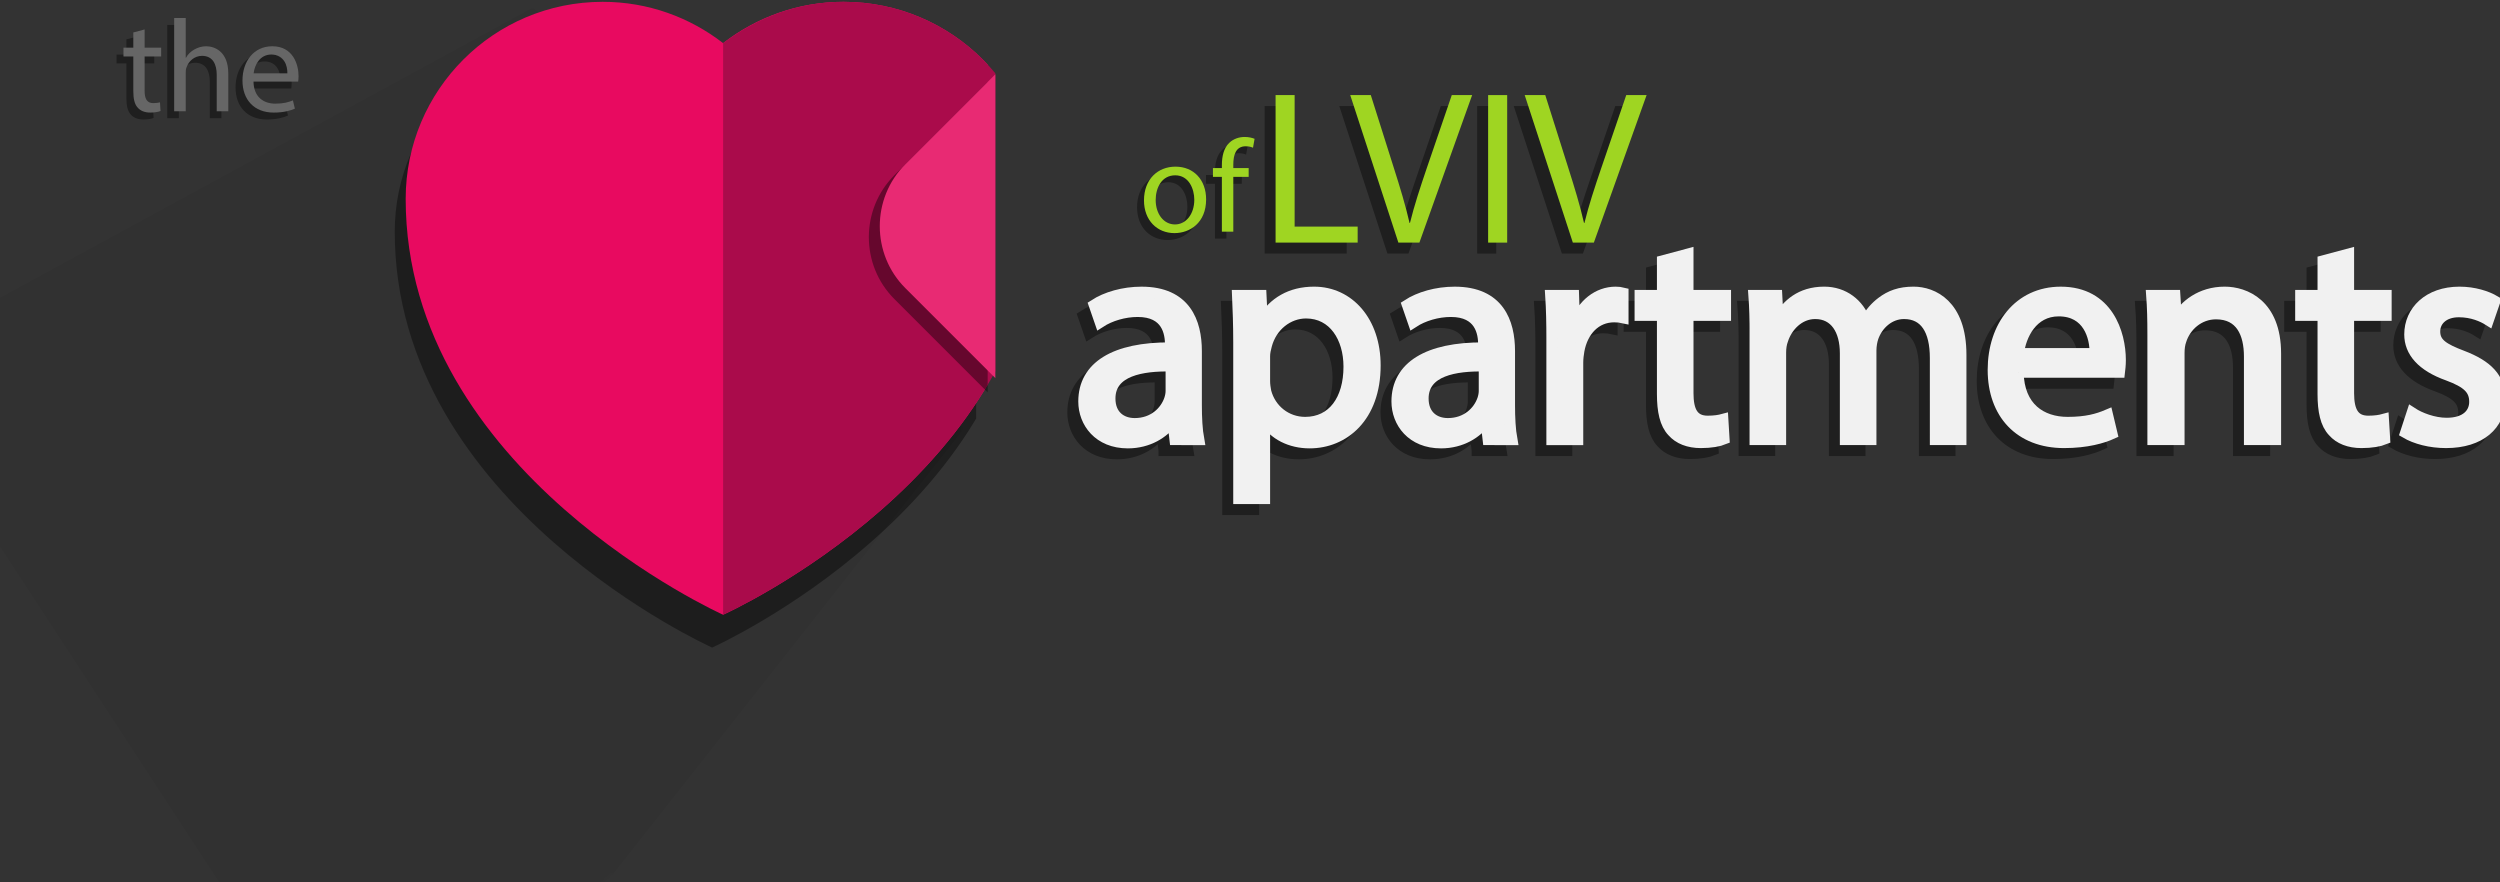 <?xml version="1.0" encoding="utf-8"?>
<!-- Generator: Adobe Illustrator 16.0.3, SVG Export Plug-In . SVG Version: 6.00 Build 0)  -->
<!DOCTYPE svg PUBLIC "-//W3C//DTD SVG 1.1//EN" "http://www.w3.org/Graphics/SVG/1.1/DTD/svg11.dtd">
<svg version="1.1" id="Layer_1" xmlns="http://www.w3.org/2000/svg" xmlns:xlink="http://www.w3.org/1999/xlink" x="0px" y="0px"
	 width="652.003px" height="230.095px" viewBox="19.961 116.3 652.003 230.095"
	 enable-background="new 19.961 116.3 652.003 230.095" xml:space="preserve">
<rect x="19.961" y="116.3" width="652.003" height="230.095" fill="#333333" stroke="none"/>
<rect x="-126.455" y="-87.7" display="none" fill="#2E3138" width="1020" height="612"/>
<g>
	<g>
		<defs>
			<filter id="Adobe_OpacityMaskFilter" filterUnits="userSpaceOnUse" x="-11.254" y="118.259" width="282.595" height="298.238">
				<feColorMatrix  type="matrix" values="1 0 0 0 0  0 1 0 0 0  0 0 1 0 0  0 0 0 1 0"/>
			</filter>
		</defs>
		<mask maskUnits="userSpaceOnUse" x="-11.254" y="118.259" width="282.595" height="298.238" id="SVGID_1_">
			<g filter="url(#Adobe_OpacityMaskFilter)">
				
					<rect x="19.614" y="-32.19" transform="matrix(-0.981 -0.193 0.193 -0.981 278.231 330.926)" fill="#FFFFFF" width="271.188" height="368.246"/>
				
					<rect x="162.329" y="2.549" transform="matrix(-0.981 -0.193 0.193 -0.981 530.431 290.746)" width="234.053" height="234.054"/>
				
					<linearGradient id="SVGID_2_" gradientUnits="userSpaceOnUse" x1="183.84" y1="17.944" x2="133.247" y2="-34.206" gradientTransform="matrix(1 0 0 -1 -41.6 233.131)">
					<stop  offset="0" style="stop-color:#FFFFFF"/>
					<stop  offset="1" style="stop-color:#000000"/>
				</linearGradient>
				<polygon fill="url(#SVGID_2_)" points="283.333,246.98 114.344,405.079 -28.381,213.828 160.364,83.966 				"/>
			</g>
		</mask>
		<polygon opacity="0.2" mask="url(#SVGID_1_)" enable-background="new    " points="271.341,228.1 122.907,416.497 
			-11.254,210.973 158.998,118.259 		"/>
		<g>
			<g>
				<g>
					<defs>
						<rect id="SVGID_3_" x="111.545" y="79.3" width="163" height="243"/>
					</defs>
					<clipPath id="SVGID_4_">
						<use xlink:href="#SVGID_3_"  overflow="visible"/>
					</clipPath>
					<path opacity="0.4" clip-path="url(#SVGID_4_)" enable-background="new    " d="M237.087,125.338
						c-11.839,0-22.711,4.045-31.4,10.774c-8.688-6.729-19.561-10.774-31.398-10.774c-28.377,0-51.381,23.005-51.381,51.381
						c0,71.362,82.779,108.471,82.779,108.471s82.781-37.108,82.781-108.471C288.468,148.343,265.465,125.338,237.087,125.338z"/>
				</g>
			</g>
			<g>
				<g>
					<defs>
						<rect id="SVGID_5_" x="114.545" y="71.3" width="163" height="242"/>
					</defs>
					<clipPath id="SVGID_6_">
						<use xlink:href="#SVGID_5_"  overflow="visible"/>
					</clipPath>
					<path clip-path="url(#SVGID_6_)" fill="#E80A60" d="M239.942,116.774c-11.839,0-22.711,4.045-31.399,10.774
						c-8.689-6.729-19.562-10.774-31.399-10.774c-28.377,0-51.381,23.005-51.381,51.381c0,71.363,82.78,108.472,82.78,108.472
						s82.78-37.107,82.78-108.472C291.323,139.779,268.319,116.774,239.942,116.774z"/>
				</g>
			</g>
			<g>
				<g>
					<defs>
						<rect id="SVGID_7_" x="194.545" y="116.3" width="85" height="166"/>
					</defs>
					<clipPath id="SVGID_8_">
						<use xlink:href="#SVGID_7_"  overflow="visible"/>
					</clipPath>
					<path clip-path="url(#SVGID_8_)" fill="#AA0B4B" d="M239.944,116.774c-11.839,0-22.397,4.045-31.397,10.774v149.078
						c0,0,82.78-37.108,82.78-108.472C291.325,139.779,268.321,116.774,239.944,116.774z"/>
				</g>
			</g>
			<g>
				<g>
					<defs>
						<rect id="SVGID_9_" x="137.545" y="114.3" width="140" height="131"/>
					</defs>
					<clipPath id="SVGID_10_">
						<use xlink:href="#SVGID_9_"  overflow="visible"/>
					</clipPath>
					<path opacity="0.4" clip-path="url(#SVGID_10_)" enable-background="new    " d="M337.992,161.999
						c8.881,8.881,8.881,23.412,0,32.293l-26.241,26.242c-8.883,8.882-23.411,8.882-32.292,0l-26.242-26.242
						c-8.881-8.881-8.881-23.412,0-32.293l26.242-26.24c8.881-8.881,23.409-8.881,32.292,0L337.992,161.999z"/>
				</g>
			</g>
			<g>
				<g>
					<defs>
						<rect id="SVGID_11_" x="139.545" y="111.3" width="140" height="131"/>
					</defs>
					<clipPath id="SVGID_12_">
						<use xlink:href="#SVGID_11_"  overflow="visible"/>
					</clipPath>
					<path clip-path="url(#SVGID_12_)" fill="#E82A73" d="M340.847,159.145c8.881,8.881,8.881,23.412,0,32.293l-26.242,26.244
						c-8.882,8.881-23.411,8.881-32.292,0l-26.242-26.244c-8.881-8.881-8.881-23.412,0-32.293l26.242-26.24
						c8.881-8.881,23.41-8.881,32.292,0L340.847,159.145z"/>
				</g>
			</g>
		</g>
	</g>
	<g>
		<g opacity="0.4">
			<g>
				<path d="M349.78,143.955h4.966v34.307h16.439v4.167H349.78V143.955z"/>
				<path d="M381.806,182.429l-12.559-38.474h5.365l5.994,18.952c1.655,5.195,3.082,9.875,4.11,14.385h0.113
					c1.084-4.452,2.684-9.304,4.396-14.328l6.508-19.009h5.309l-13.757,38.474H381.806L381.806,182.429z"/>
				<path d="M410.18,143.955v38.474h-4.967v-38.474H410.18z"/>
				<path d="M427.306,182.429l-12.559-38.474h5.365l5.994,18.952c1.655,5.195,3.082,9.875,4.11,14.385h0.113
					c1.084-4.452,2.684-9.304,4.396-14.328l6.508-19.009h5.309l-13.757,38.474H427.306L427.306,182.429z"/>
				<path stroke="#000000" stroke-width="2.854" stroke-miterlimit="10" d="M323.531,233.811l-0.544-4.74h-0.232
					c-2.099,2.953-6.141,5.595-11.501,5.595c-7.616,0-11.502-5.362-11.502-10.802c0-9.092,8.083-14.066,22.614-13.988v-0.777
					c0-3.107-0.854-8.703-8.548-8.703c-3.497,0-7.149,1.088-9.792,2.797l-1.554-4.507c3.107-2.021,7.616-3.341,12.355-3.341
					c11.501,0,14.3,7.849,14.3,15.388v14.065c0,3.265,0.154,6.45,0.622,9.015H323.531L323.531,233.811z M322.521,214.614
					c-7.46-0.155-15.931,1.165-15.931,8.471c0,4.431,2.953,6.528,6.449,6.528c4.896,0,8.005-3.108,9.093-6.295
					c0.232-0.699,0.389-1.478,0.389-2.176V214.614L322.521,214.614z"/>
				<path stroke="#000000" stroke-width="2.854" stroke-miterlimit="10" d="M340.16,208.475c0-4.817-0.154-8.703-0.311-12.279
					h6.139l0.312,6.451h0.154c2.799-4.585,7.229-7.306,13.367-7.306c9.093,0,15.932,7.693,15.932,19.117
					c0,13.522-8.237,20.205-17.097,20.205c-4.974,0-9.326-2.177-11.58-5.906h-0.154v20.438h-6.762V208.475L340.16,208.475z
					 M346.922,218.5c0,1.011,0.154,1.941,0.311,2.798c1.243,4.74,5.362,8.004,10.258,8.004c7.228,0,11.424-5.905,11.424-14.532
					c0-7.537-3.964-13.987-11.19-13.987c-4.663,0-9.015,3.341-10.336,8.471c-0.233,0.854-0.466,1.865-0.466,2.797V218.5z"/>
				<path stroke="#000000" stroke-width="2.854" stroke-miterlimit="10" d="M405.204,233.811l-0.544-4.74h-0.232
					c-2.099,2.953-6.14,5.595-11.501,5.595c-7.616,0-11.502-5.362-11.502-10.802c0-9.092,8.082-14.066,22.613-13.988v-0.777
					c0-3.107-0.854-8.703-8.548-8.703c-3.497,0-7.148,1.088-9.792,2.797l-1.555-4.507c3.109-2.021,7.616-3.341,12.355-3.341
					c11.503,0,14.301,7.849,14.301,15.388v14.065c0,3.265,0.154,6.45,0.621,9.015H405.204L405.204,233.811z M404.195,214.614
					c-7.461-0.155-15.932,1.165-15.932,8.471c0,4.431,2.953,6.528,6.45,6.528c4.896,0,8.005-3.108,9.093-6.295
					c0.231-0.699,0.389-1.478,0.389-2.176V214.614z"/>
				<path stroke="#000000" stroke-width="2.854" stroke-miterlimit="10" d="M421.832,207.932c0-4.431-0.076-8.238-0.311-11.736
					h5.983l0.232,7.383h0.312c1.71-5.051,5.829-8.237,10.414-8.237c0.776,0,1.32,0.078,1.941,0.233v6.45
					c-0.699-0.155-1.397-0.233-2.331-0.233c-4.817,0-8.236,3.651-9.17,8.781c-0.155,0.933-0.311,2.021-0.311,3.187v20.051h-6.763
					v-25.879H421.832z"/>
				<path stroke="#000000" stroke-width="2.854" stroke-miterlimit="10" d="M457.346,185.395v10.802h9.792v5.207h-9.792v20.283
					c0,4.662,1.321,7.305,5.13,7.305c1.787,0,3.108-0.233,3.963-0.467l0.312,5.129c-1.32,0.545-3.42,0.934-6.063,0.934
					c-3.186,0-5.75-1.011-7.383-2.876c-1.942-2.021-2.643-5.36-2.643-9.792v-20.516h-5.828v-5.208h5.828v-9.015L457.346,185.395z"/>
				<path stroke="#000000" stroke-width="2.854" stroke-miterlimit="10" d="M474.83,206.377c0-3.886-0.076-7.072-0.311-10.181
					h5.983l0.312,6.062h0.232c2.099-3.575,5.596-6.917,11.813-6.917c5.129,0,9.016,3.108,10.647,7.538h0.154
					c1.165-2.098,2.643-3.73,4.196-4.896c2.254-1.709,4.74-2.642,8.315-2.642c4.974,0,12.355,3.264,12.355,16.319v22.148h-6.684
					v-21.293c0-7.228-2.644-11.58-8.16-11.58c-3.886,0-6.916,2.875-8.082,6.217c-0.312,0.934-0.544,2.177-0.544,3.42v23.236h-6.684
					v-22.537c0-5.984-2.643-10.336-7.85-10.336c-4.273,0-7.383,3.418-8.471,6.838c-0.39,1.011-0.544,2.177-0.544,3.342v22.691
					h-6.685v-27.43H474.83z"/>
				<path stroke="#000000" stroke-width="2.854" stroke-miterlimit="10" d="M543.45,216.247c0.155,9.248,6.063,13.055,12.9,13.055
					c4.896,0,7.849-0.854,10.413-1.942l1.166,4.896c-2.409,1.09-6.528,2.332-12.512,2.332c-11.58,0-18.496-7.615-18.496-18.962
					s6.684-20.283,17.641-20.283c12.279,0,15.543,10.802,15.543,17.718c0,1.399-0.155,2.487-0.232,3.188L543.45,216.247
					L543.45,216.247z M563.5,211.352c0.076-4.353-1.788-11.113-9.481-11.113c-6.916,0-9.947,6.373-10.491,11.113H563.5z"/>
				<path stroke="#000000" stroke-width="2.854" stroke-miterlimit="10" d="M578.574,206.377c0-3.886-0.077-7.072-0.311-10.181
					h6.062l0.39,6.217h0.154c1.865-3.575,6.218-7.072,12.436-7.072c5.206,0,13.288,3.108,13.288,16.009v22.459h-6.838v-21.682
					c0-6.063-2.254-11.113-8.704-11.113c-4.508,0-8.005,3.187-9.17,6.994c-0.313,0.855-0.467,2.021-0.467,3.188v22.613h-6.84
					V206.377L578.574,206.377z"/>
				<path stroke="#000000" stroke-width="2.854" stroke-miterlimit="10" d="M629.63,185.395v10.802h9.792v5.207h-9.792v20.283
					c0,4.662,1.32,7.305,5.13,7.305c1.787,0,3.107-0.233,3.963-0.467l0.311,5.129c-1.319,0.545-3.419,0.934-6.062,0.934
					c-3.187,0-5.75-1.011-7.383-2.876c-1.942-2.021-2.643-5.36-2.643-9.792v-20.516h-5.829v-5.208h5.829v-9.015L629.63,185.395z"/>
				<path stroke="#000000" stroke-width="2.854" stroke-miterlimit="10" d="M646.182,226.814c2.021,1.321,5.596,2.721,9.015,2.721
					c4.975,0,7.307-2.486,7.307-5.596c0-3.264-1.943-5.051-6.994-6.916c-6.763-2.409-9.947-6.14-9.947-10.646
					c0-6.063,4.896-11.035,12.978-11.035c3.81,0,7.149,1.088,9.248,2.331l-1.71,4.974c-1.477-0.933-4.195-2.176-7.692-2.176
					c-4.041,0-6.295,2.332-6.295,5.129c0,3.109,2.254,4.508,7.148,6.373c6.528,2.487,9.87,5.752,9.87,11.346
					c0,6.605-5.129,11.27-14.065,11.27c-4.118,0-7.928-1.011-10.568-2.564L646.182,226.814z"/>
			</g>
		</g>
		<g>
			<g>
				<path fill="#9FD522" d="M352.635,141.1h4.966v34.307h16.438v4.167h-21.405L352.635,141.1L352.635,141.1z"/>
				<path fill="#9FD522" d="M384.66,179.574L372.103,141.1h5.365l5.994,18.952c1.654,5.195,3.082,9.875,4.109,14.385h0.114
					c1.084-4.452,2.683-9.304,4.395-14.328l6.509-19.009h5.309l-13.757,38.474H384.66L384.66,179.574z"/>
				<path fill="#9FD522" d="M413.034,141.1v38.474h-4.967V141.1H413.034z"/>
				<path fill="#9FD522" d="M430.16,179.574L417.603,141.1h5.365l5.994,18.952c1.654,5.195,3.082,9.875,4.109,14.385h0.114
					c1.084-4.452,2.683-9.304,4.395-14.328l6.509-19.009h5.309l-13.757,38.474H430.16L430.16,179.574z"/>
				<path fill="#F1F1F1" stroke="#F1F1F1" stroke-width="2.854" stroke-miterlimit="10" d="M326.386,230.955l-0.544-4.74h-0.233
					c-2.098,2.953-6.14,5.596-11.501,5.596c-7.616,0-11.502-5.362-11.502-10.803c0-9.092,8.083-14.066,22.615-13.988v-0.776
					c0-3.108-0.855-8.704-8.548-8.704c-3.497,0-7.15,1.088-9.792,2.797l-1.555-4.507c3.108-2.021,7.616-3.341,12.356-3.341
					c11.501,0,14.299,7.849,14.299,15.387v14.066c0,3.264,0.155,6.449,0.622,9.015L326.386,230.955L326.386,230.955z
					 M325.376,211.76c-7.46-0.154-15.932,1.166-15.932,8.471c0,4.431,2.953,6.528,6.45,6.528c4.896,0,8.004-3.108,9.092-6.295
					c0.233-0.698,0.39-1.478,0.39-2.176V211.76L325.376,211.76z"/>
				<path fill="#F1F1F1" stroke="#F1F1F1" stroke-width="2.854" stroke-miterlimit="10" d="M343.016,205.621
					c0-4.818-0.155-8.704-0.312-12.279h6.14l0.311,6.45h0.155c2.798-4.585,7.228-7.305,13.367-7.305
					c9.093,0,15.931,7.693,15.931,19.117c0,13.522-8.237,20.205-17.096,20.205c-4.975,0-9.326-2.176-11.58-5.906h-0.155v20.438
					h-6.761V205.621L343.016,205.621z M349.777,215.646c0,1.01,0.155,1.942,0.312,2.797c1.242,4.74,5.361,8.005,10.258,8.005
					c7.227,0,11.424-5.905,11.424-14.532c0-7.538-3.964-13.988-11.191-13.988c-4.662,0-9.015,3.342-10.336,8.471
					c-0.232,0.854-0.466,1.865-0.466,2.797V215.646z"/>
				<path fill="#F1F1F1" stroke="#F1F1F1" stroke-width="2.854" stroke-miterlimit="10" d="M408.059,230.955l-0.544-4.74h-0.233
					c-2.098,2.953-6.139,5.596-11.501,5.596c-7.616,0-11.502-5.362-11.502-10.803c0-9.092,8.082-14.066,22.614-13.988v-0.776
					c0-3.108-0.854-8.704-8.548-8.704c-3.497,0-7.149,1.088-9.792,2.797l-1.556-4.507c3.109-2.021,7.616-3.341,12.356-3.341
					c11.502,0,14.3,7.849,14.3,15.387v14.066c0,3.264,0.155,6.449,0.621,9.015L408.059,230.955L408.059,230.955z M407.049,211.76
					c-7.461-0.154-15.933,1.166-15.933,8.471c0,4.431,2.953,6.528,6.45,6.528c4.896,0,8.005-3.108,9.093-6.295
					c0.232-0.698,0.39-1.478,0.39-2.176V211.76z"/>
				<path fill="#F1F1F1" stroke="#F1F1F1" stroke-width="2.854" stroke-miterlimit="10" d="M424.688,205.077
					c0-4.431-0.077-8.238-0.311-11.735h5.982l0.233,7.383h0.311c1.71-5.051,5.829-8.237,10.414-8.237
					c0.777,0,1.321,0.078,1.942,0.233v6.45c-0.699-0.155-1.398-0.233-2.331-0.233c-4.818,0-8.237,3.652-9.17,8.781
					c-0.155,0.934-0.312,2.021-0.312,3.188v20.05h-6.762v-25.879H424.688z"/>
				<path fill="#F1F1F1" stroke="#F1F1F1" stroke-width="2.854" stroke-miterlimit="10" d="M460.2,182.54v10.802h9.792v5.207H460.2
					v20.283c0,4.663,1.321,7.305,5.13,7.305c1.787,0,3.108-0.232,3.964-0.466l0.311,5.129c-1.32,0.544-3.419,0.933-6.062,0.933
					c-3.187,0-5.75-1.01-7.384-2.875c-1.941-2.021-2.642-5.361-2.642-9.793v-20.516h-5.829v-5.207h5.829v-9.015L460.2,182.54z"/>
				<path fill="#F1F1F1" stroke="#F1F1F1" stroke-width="2.854" stroke-miterlimit="10" d="M477.685,203.521
					c0-3.886-0.077-7.071-0.312-10.181h5.983l0.313,6.062h0.231c2.1-3.574,5.596-6.917,11.813-6.917
					c5.129,0,9.015,3.108,10.646,7.538h0.155c1.165-2.098,2.642-3.729,4.196-4.896c2.254-1.709,4.739-2.642,8.314-2.642
					c4.974,0,12.356,3.264,12.356,16.319v22.148h-6.685V209.66c0-7.227-2.643-11.579-8.16-11.579c-3.886,0-6.916,2.875-8.082,6.217
					c-0.311,0.933-0.544,2.177-0.544,3.419v23.236h-6.684v-22.537c0-5.984-2.642-10.336-7.849-10.336
					c-4.274,0-7.384,3.419-8.472,6.839c-0.389,1.011-0.544,2.177-0.544,3.341v22.692h-6.684v-27.431H477.685z"/>
				<path fill="#F1F1F1" stroke="#F1F1F1" stroke-width="2.854" stroke-miterlimit="10" d="M546.305,213.393
					c0.155,9.248,6.062,13.055,12.899,13.055c4.896,0,7.85-0.854,10.413-1.942l1.166,4.896c-2.408,1.09-6.527,2.332-12.512,2.332
					c-11.58,0-18.496-7.615-18.496-18.961c0-11.347,6.685-20.284,17.642-20.284c12.278,0,15.543,10.802,15.543,17.718
					c0,1.399-0.155,2.487-0.233,3.187H546.305L546.305,213.393z M566.355,208.496c0.077-4.352-1.788-11.113-9.481-11.113
					c-6.916,0-9.946,6.373-10.49,11.113H566.355z"/>
				<path fill="#F1F1F1" stroke="#F1F1F1" stroke-width="2.854" stroke-miterlimit="10" d="M581.429,203.521
					c0-3.886-0.077-7.071-0.312-10.181h6.063l0.389,6.218h0.155c1.865-3.576,6.217-7.073,12.435-7.073
					c5.206,0,13.288,3.108,13.288,16.009v22.459h-6.838v-21.683c0-6.062-2.254-11.112-8.704-11.112c-4.508,0-8.005,3.187-9.17,6.993
					c-0.312,0.855-0.467,2.021-0.467,3.188v22.614h-6.839V203.521L581.429,203.521z"/>
				<path fill="#F1F1F1" stroke="#F1F1F1" stroke-width="2.854" stroke-miterlimit="10" d="M632.485,182.54v10.802h9.792v5.207
					h-9.792v20.283c0,4.663,1.321,7.305,5.13,7.305c1.787,0,3.108-0.232,3.963-0.466l0.312,5.129
					c-1.32,0.544-3.419,0.933-6.063,0.933c-3.186,0-5.75-1.01-7.383-2.875c-1.941-2.021-2.642-5.361-2.642-9.793v-20.516h-5.829
					v-5.207h5.829v-9.015L632.485,182.54z"/>
				<path fill="#F1F1F1" stroke="#F1F1F1" stroke-width="2.854" stroke-miterlimit="10" d="M649.036,223.961
					c2.021,1.321,5.597,2.721,9.016,2.721c4.974,0,7.306-2.486,7.306-5.596c0-3.264-1.943-5.052-6.994-6.917
					c-6.762-2.409-9.947-6.14-9.947-10.646c0-6.063,4.896-11.036,12.979-11.036c3.809,0,7.149,1.088,9.248,2.331l-1.71,4.974
					c-1.478-0.933-4.196-2.176-7.693-2.176c-4.041,0-6.295,2.332-6.295,5.129c0,3.109,2.254,4.507,7.149,6.373
					c6.527,2.486,9.87,5.751,9.87,11.346c0,6.605-5.13,11.27-14.066,11.27c-4.118,0-7.927-1.012-10.568-2.564L649.036,223.961z"/>
			</g>
		</g>
	</g>
	<g>
		<g opacity="0.4">
			<g>
				<path d="M55.875,125.78v4.761h4.315v2.295h-4.315v8.941c0,2.055,0.583,3.22,2.261,3.22c0.788,0,1.371-0.103,1.747-0.206
					l0.137,2.261c-0.583,0.24-1.507,0.411-2.672,0.411c-1.405,0-2.535-0.445-3.254-1.268c-0.856-0.891-1.165-2.364-1.165-4.316
					v-9.043H50.36v-2.295h2.569v-3.974L55.875,125.78z"/>
				<path d="M63.582,122.799h3.015v10.345h0.068c0.479-0.856,1.232-1.61,2.157-2.124c0.892-0.514,1.953-0.856,3.083-0.856
					c2.228,0,5.79,1.37,5.79,7.091v9.866h-3.015v-9.523c0-2.672-0.993-4.933-3.836-4.933c-1.953,0-3.494,1.37-4.042,3.015
					c-0.171,0.411-0.206,0.856-0.206,1.438v10.003h-3.015V122.799z"/>
				<path d="M84.271,139.379c0.068,4.076,2.672,5.755,5.688,5.755c2.158,0,3.46-0.377,4.59-0.856l0.514,2.158
					c-1.062,0.479-2.877,1.028-5.515,1.028c-5.104,0-8.153-3.357-8.153-8.359c0-5.001,2.946-8.94,7.776-8.94
					c5.413,0,6.852,4.761,6.852,7.81c0,0.617-0.068,1.096-0.103,1.405L84.271,139.379L84.271,139.379z M93.109,137.221
					c0.035-1.918-0.788-4.899-4.179-4.899c-3.049,0-4.385,2.809-4.625,4.899H93.109z"/>
			</g>
		</g>
		<g>
			<g>
				<path fill="#666666" d="M57.677,123.978v4.761h4.316v2.295h-4.316v8.941c0,2.055,0.583,3.22,2.261,3.22
					c0.788,0,1.371-0.103,1.747-0.206l0.137,2.261c-0.583,0.24-1.507,0.411-2.672,0.411c-1.404,0-2.534-0.445-3.254-1.268
					c-0.855-0.891-1.165-2.364-1.165-4.316v-9.043h-2.568v-2.295h2.568v-3.974L57.677,123.978z"/>
				<path fill="#666666" d="M65.384,120.998h3.015v10.345h0.068c0.479-0.856,1.233-1.61,2.158-2.124
					c0.891-0.514,1.953-0.855,3.083-0.855c2.227,0,5.79,1.37,5.79,7.091v9.866h-3.016v-9.523c0-2.672-0.992-4.933-3.836-4.933
					c-1.953,0-3.494,1.37-4.042,3.015c-0.171,0.411-0.206,0.856-0.206,1.438v10.003h-3.015V120.998z"/>
				<path fill="#666666" d="M86.073,137.578c0.068,4.076,2.673,5.755,5.688,5.755c2.158,0,3.46-0.377,4.59-0.856l0.514,2.158
					c-1.062,0.479-2.877,1.028-5.515,1.028c-5.104,0-8.153-3.357-8.153-8.359c0-5.001,2.946-8.94,7.776-8.94
					c5.413,0,6.853,4.761,6.853,7.81c0,0.617-0.069,1.096-0.104,1.405L86.073,137.578L86.073,137.578z M94.911,135.419
					c0.034-1.918-0.788-4.899-4.18-4.899c-3.049,0-4.385,2.809-4.625,4.899H94.911z"/>
			</g>
		</g>
	</g>
	<g>
		<g opacity="0.4">
			<g>
				<path d="M332.716,170.094c0,6.132-4.248,8.804-8.256,8.804c-4.487,0-7.947-3.289-7.947-8.53c0-5.549,3.631-8.804,8.221-8.804
					C329.495,161.564,332.716,165.023,332.716,170.094z M319.562,170.265c0,3.631,2.089,6.372,5.036,6.372
					c2.877,0,5.036-2.706,5.036-6.44c0-2.809-1.405-6.372-4.967-6.372C321.105,163.825,319.562,167.113,319.562,170.265z"/>
				<path d="M336.825,178.521v-14.285h-2.33v-2.295h2.33v-0.788c0-2.33,0.515-4.454,1.918-5.79c1.13-1.096,2.639-1.542,4.042-1.542
					c1.063,0,1.987,0.24,2.569,0.48l-0.411,2.329c-0.445-0.206-1.062-0.377-1.918-0.377c-2.569,0-3.22,2.261-3.22,4.796v0.891h4.008
					v2.295h-4.008v14.285L336.825,178.521L336.825,178.521z"/>
			</g>
		</g>
		<g>
			<g>
				<path fill="#9FD522" d="M334.518,168.292c0,6.132-4.248,8.804-8.256,8.804c-4.487,0-7.947-3.289-7.947-8.53
					c0-5.549,3.631-8.804,8.221-8.804C331.298,159.762,334.518,163.222,334.518,168.292z M321.364,168.463
					c0,3.631,2.089,6.372,5.036,6.372c2.877,0,5.036-2.706,5.036-6.44c0-2.809-1.405-6.372-4.967-6.372
					C322.906,162.023,321.364,165.312,321.364,168.463z"/>
				<path fill="#9FD522" d="M338.627,176.719v-14.285h-2.33v-2.295h2.33v-0.788c0-2.33,0.514-4.454,1.918-5.79
					c1.13-1.096,2.638-1.542,4.042-1.542c1.062,0,1.986,0.24,2.568,0.48l-0.411,2.329c-0.444-0.206-1.062-0.377-1.918-0.377
					c-2.568,0-3.22,2.261-3.22,4.796v0.891h4.008v2.295h-4.008v14.285L338.627,176.719L338.627,176.719z"/>
			</g>
		</g>
	</g>
</g>
</svg>
